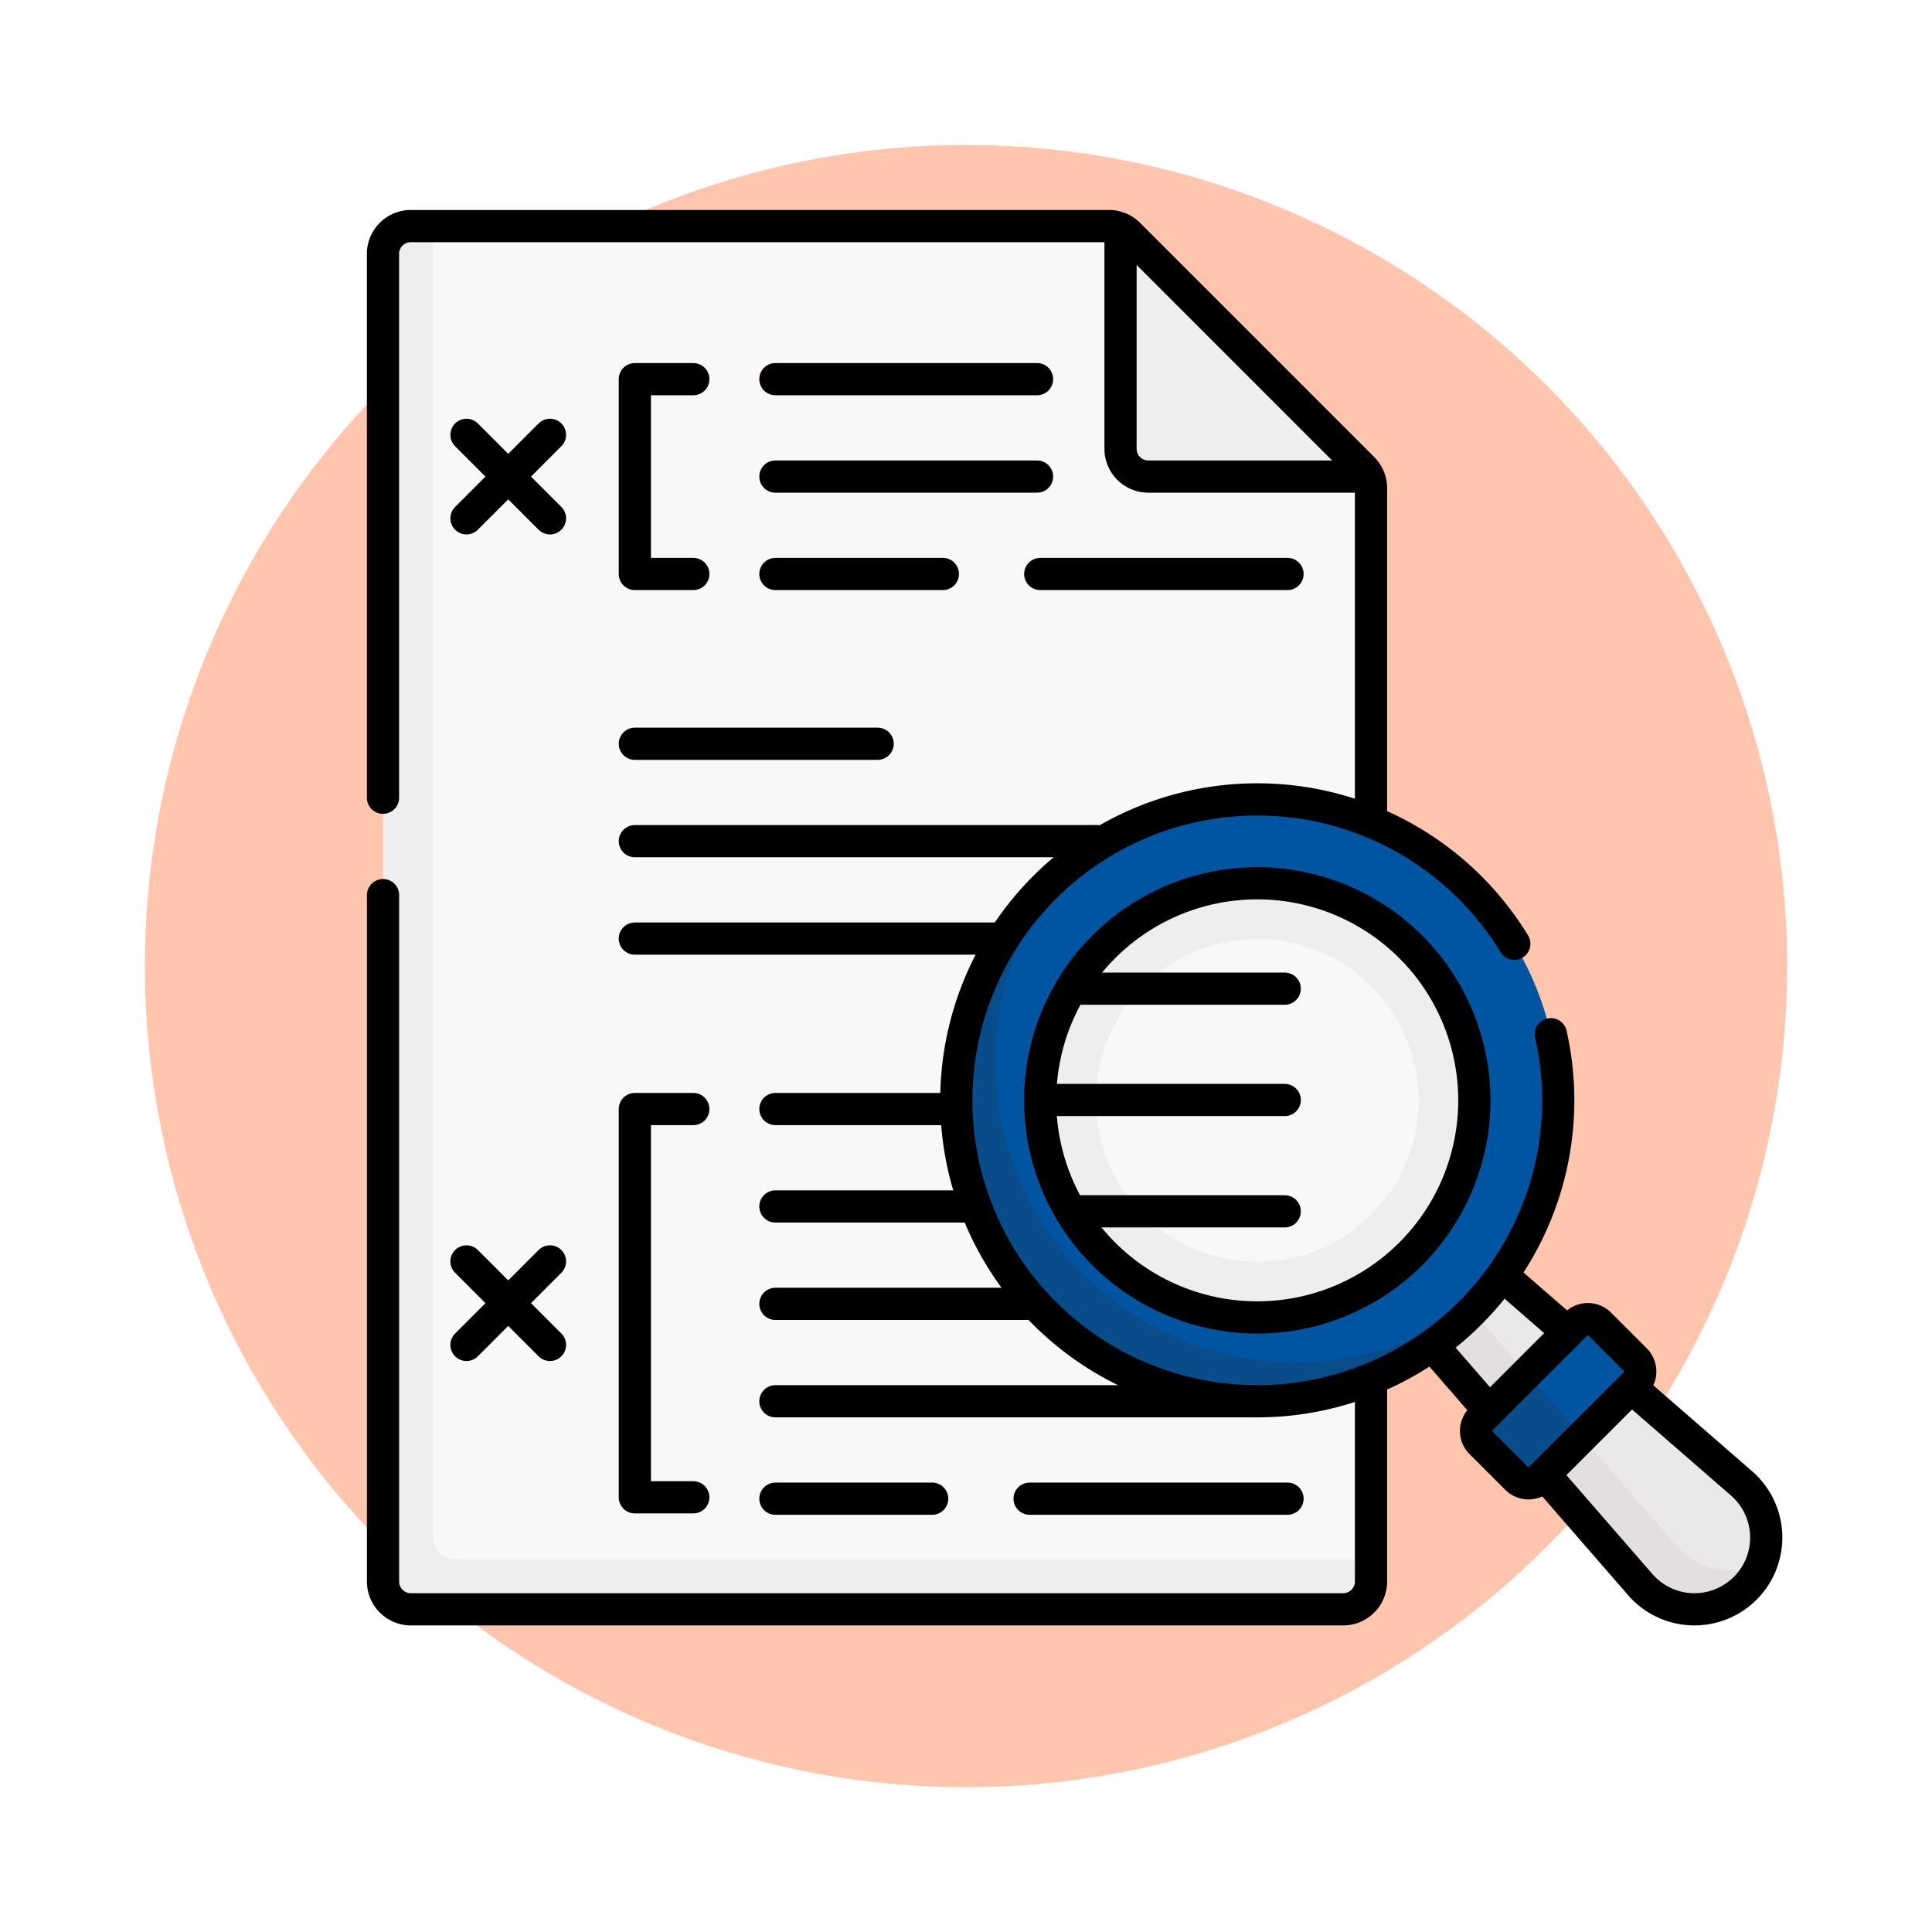 <svg xmlns="http://www.w3.org/2000/svg" xmlns:xlink="http://www.w3.org/1999/xlink" width="120" height="120" viewBox="0 0 120 120">
  <defs>
    <filter id="Elipse_8028" x="0" y="0" width="120" height="120" filterUnits="userSpaceOnUse">
      <feOffset dy="3" input="SourceAlpha"/>
      <feGaussianBlur stdDeviation="3" result="blur"/>
      <feFlood flood-opacity="0.161"/>
      <feComposite operator="in" in2="blur"/>
      <feComposite in="SourceGraphic"/>
    </filter>
    <clipPath id="clip-path">
      <path id="path11499" d="M0-682.665H88.509v88.509H0Z" transform="translate(0 682.665)"/>
    </clipPath>
  </defs>
  <g id="Grupo_1054389" data-name="Grupo 1054389" transform="translate(-1090.51 -1872.106)">
    <g transform="matrix(1, 0, 0, 1, 1090.51, 1872.11)" filter="url(#Elipse_8028)">
      <circle id="Elipse_8028-2" data-name="Elipse 8028" cx="51" cy="51" r="51" transform="translate(9 6)" fill="#ffc5ad"/>
    </g>
    <g id="g11493" transform="translate(1113.001 2567.517)">
      <g id="g11495" transform="translate(0 -682.665)">
        <g id="g11497" clip-path="url(#clip-path)">
          <g id="g11503" transform="translate(1.909 1.297)">
            <path id="path11505" d="M-392.089-570.071l-56.112-.03a1.729,1.729,0,0,1-1.729-1.729l-.567-81.005a1.729,1.729,0,0,1,1.729-1.729l.771-.428h41.982a1.726,1.726,0,0,1,.716.155,3.074,3.074,0,0,0,.318.843l14.069,14.091a5.686,5.686,0,0,0,1.016.469,1.731,1.731,0,0,1,.155.716v66.53l-.62.388a1.729,1.729,0,0,1-1.729,1.729" transform="translate(450.496 654.992)" fill="#f9f7f8"/>
          </g>
          <g id="g11507" transform="translate(1.297 1.297)">
            <path id="path11509" d="M-411.964-555.861v1.383a1.729,1.729,0,0,1-1.729,1.729H-471.6a1.729,1.729,0,0,1-1.729-1.729v-82.458a1.729,1.729,0,0,1,1.729-1.729h1.383v81.421a1.383,1.383,0,0,0,1.383,1.383Z" transform="translate(473.332 638.665)" fill="#efedef"/>
          </g>
          <g id="g11511" transform="translate(47.107 1.452)">
            <path id="path11513" d="M-103.4-103.4h-13.674a1.729,1.729,0,0,1-1.729-1.729V-118.8a1.72,1.72,0,0,1,.507.351l14.545,14.545a1.721,1.721,0,0,1,.351.506" transform="translate(118.801 118.8)" fill="#efedef"/>
          </g>
          <g id="g11515" transform="translate(40.506 40.506)">
            <path id="path11517" d="M-202.339-101.17A15.071,15.071,0,0,1-217.41-86.1a15.071,15.071,0,0,1-15.071-15.071,15.071,15.071,0,0,1,15.071-15.071,15.071,15.071,0,0,1,15.071,15.071" transform="translate(232.481 116.241)" fill="#f9f7f8"/>
          </g>
          <g id="g11519" transform="translate(66.706 66.173)">
            <path id="path11521" d="M-127.719-131.57h0c-1.828,1.828-4.917.322-6.613-1.629l-12.412-14.2,3.77-3.77,15.2,13.215a4.46,4.46,0,0,1,1.234,4.976,5.845,5.845,0,0,0-.47.6,4.215,4.215,0,0,1-.71.805" transform="translate(146.745 151.169)" fill="#eae8ea"/>
          </g>
          <g id="g11523" transform="translate(66.172 68.148)">
            <path id="path11525" d="M-139.225-108.854a4.4,4.4,0,0,1-1,1.544,4.461,4.461,0,0,1-6.519-.228l-13.216-15.2,2.329-2.329,13.135,15.11a4.462,4.462,0,0,0,5.276,1.1" transform="translate(159.965 125.069)" fill="#e2dee2"/>
          </g>
          <g id="g11527" transform="translate(69.485 69.187)">
            <path id="path11529" d="M-64.424-26.812l-3.321,3.321-2.428,2.168a1.043,1.043,0,0,1-1.475,0l-2.067-1.839a1.043,1.043,0,0,1,0-1.475l2.54-2.8,3.062-3.062a1.043,1.043,0,0,1,1.475,0l2.213,2.213a1.044,1.044,0,0,1,0,1.475" transform="translate(74.021 30.806)" fill="#0055a3"/>
          </g>
          <g id="g11531" transform="translate(69.187 72.555)">
            <path id="path11533" d="M-44.132-26.493l-2.581,2.581a1.041,1.041,0,0,1-1.475,0L-50.4-26.125a1.043,1.043,0,0,1,0-1.476l2.838-2.838Z" transform="translate(50.707 30.44)" fill="#084c8a"/>
          </g>
          <g id="g11535" transform="translate(40.506 40.507)">
            <path id="path11537" d="M-148.864-148.863a9.945,9.945,0,0,1-7.082,2.935,9.949,9.949,0,0,1-7.084-2.935,10.026,10.026,0,0,1,0-14.166,9.949,9.949,0,0,1,7.084-2.935,9.945,9.945,0,0,1,7.082,2.935,9.949,9.949,0,0,1,2.935,7.084,9.945,9.945,0,0,1-2.935,7.082m-7.1-22.175a15.07,15.07,0,0,0-15.071,15.07A15.07,15.07,0,0,0-155.969-140.9,15.07,15.07,0,0,0-140.9-155.968a15.07,15.07,0,0,0-15.071-15.07" transform="translate(171.04 171.038)" fill="#efedef"/>
          </g>
          <g id="g11539" transform="translate(37.171 36.907)">
            <path id="path11541" d="M-187.67-189.442a13.475,13.475,0,0,1-19.057,0,13.475,13.475,0,0,1,0-19.057,13.475,13.475,0,0,1,19.057,0,13.475,13.475,0,0,1,0,19.057m3.688-22.746a18.694,18.694,0,0,0-25.184-1.143c-.415.4-.718.764-1.121,1.167-7.3,7.3-7.026,18.577.274,25.877s18.684,7.731,25.984.431c.408-.408,1.2-1.163,1.2-1.163a18.694,18.694,0,0,0-1.155-25.169" transform="translate(215.626 217.662)" fill="#0055a3"/>
          </g>
          <g id="g11543" transform="translate(36.907 41.226)">
            <path id="path11545" d="M-221.953-176.712q-.542.654-1.155,1.265a18.69,18.69,0,0,1-26.433,0,18.69,18.69,0,0,1,0-26.433c.408-.408.83-.795,1.265-1.156a18.691,18.691,0,0,0,1.155,25.169,18.69,18.69,0,0,0,25.168,1.155" transform="translate(255.016 203.035)" fill="#084c8a"/>
          </g>
          <g id="g11547" transform="translate(1.297 1.296)">
            <path id="path11549" d="M0-238.348v-33.777a1.729,1.729,0,0,1,1.729-1.729H45.094a1.729,1.729,0,0,1,1.223.506L60.862-258.8a1.729,1.729,0,0,1,.506,1.222v20.69" transform="translate(0 273.854)" fill="none" stroke="#000" stroke-linecap="round" stroke-linejoin="round" stroke-miterlimit="10" stroke-width="2"/>
          </g>
          <g id="g11551" transform="translate(1.297 42.852)">
            <path id="path11553" d="M-411.964-202.134v12.52a1.729,1.729,0,0,1-1.729,1.729H-471.6a1.729,1.729,0,0,1-1.729-1.729v-42.631" transform="translate(473.332 232.245)" fill="none" stroke="#000" stroke-linecap="round" stroke-linejoin="round" stroke-miterlimit="10" stroke-width="2"/>
          </g>
          <g id="g11555" transform="translate(66.472 70.82)">
            <path id="path11557" d="M-23.686-27.248l-3.528-4.059" transform="translate(27.215 31.307)" fill="none" stroke="#000" stroke-linecap="round" stroke-linejoin="round" stroke-miterlimit="10" stroke-width="2"/>
          </g>
          <g id="g11559" transform="translate(73.438 73.441)">
            <path id="path11561" d="M-36.247,0l6.841,5.947a4.459,4.459,0,0,1,.228,6.518,4.459,4.459,0,0,1-6.518-.228l-5.95-6.845" transform="translate(41.647)" fill="none" stroke="#000" stroke-linecap="round" stroke-linejoin="round" stroke-miterlimit="10" stroke-width="2"/>
          </g>
          <g id="g11563" transform="translate(70.824 66.475)">
            <path id="path11565" d="M0,0,4.055,3.525" fill="none" stroke="#000" stroke-linecap="round" stroke-linejoin="round" stroke-miterlimit="10" stroke-width="2"/>
          </g>
          <g id="g11567" transform="translate(69.187 69.187)">
            <path id="path11569" d="M-66.429-26.812l-5.9,5.9a1.044,1.044,0,0,1-1.475,0l-2.213-2.213a1.043,1.043,0,0,1,0-1.475l5.9-5.9a1.043,1.043,0,0,1,1.475,0l2.213,2.213A1.044,1.044,0,0,1-66.429-26.812Z" transform="translate(76.325 30.806)" fill="none" stroke="#000" stroke-linecap="round" stroke-linejoin="round" stroke-miterlimit="10" stroke-width="2"/>
          </g>
          <g id="g11571" transform="translate(36.907 36.907)">
            <path id="path11573" d="M-189.482-61.473a13.484,13.484,0,0,0-19.069,0,13.484,13.484,0,0,0,0,19.069,13.484,13.484,0,0,0,19.069,0A13.484,13.484,0,0,0-189.482-61.473Zm6.433-.191a18.739,18.739,0,0,0-2.75-3.492,18.692,18.692,0,0,0-26.434,0,18.692,18.692,0,0,0,0,26.434,18.692,18.692,0,0,0,26.434,0,18.678,18.678,0,0,0,5.02-17.324" transform="translate(217.708 70.63)" fill="none" stroke="#000" stroke-linecap="round" stroke-linejoin="round" stroke-miterlimit="10" stroke-width="2"/>
          </g>
          <g id="g11575" transform="translate(47.107 1.988)">
            <path id="path11577" d="M0,0V13.138a1.729,1.729,0,0,0,1.729,1.729H14.867" fill="none" stroke="#000" stroke-linecap="round" stroke-linejoin="round" stroke-miterlimit="10" stroke-width="2"/>
          </g>
          <g id="g11579" transform="translate(6.483 14.262)">
            <path id="path11581" d="M0-34.814,5.186-40" transform="translate(0 40)" fill="none" stroke="#000" stroke-linecap="round" stroke-linejoin="round" stroke-miterlimit="10" stroke-width="2"/>
          </g>
          <g id="g11583" transform="translate(6.483 14.262)">
            <path id="path11585" d="M-34.814-34.814-40-40" transform="translate(40 40)" fill="none" stroke="#000" stroke-linecap="round" stroke-linejoin="round" stroke-miterlimit="10" stroke-width="2"/>
          </g>
          <g id="g11587" transform="translate(16.941 10.804)">
            <path id="path11589" d="M-24.37-81.232H-28v-12.1h3.63" transform="translate(28 93.333)" fill="none" stroke="#000" stroke-linecap="round" stroke-linejoin="round" stroke-miterlimit="10" stroke-width="2"/>
          </g>
          <g id="g11591" transform="translate(42.121 22.905)">
            <path id="path11593" d="M0,0H15.358" fill="none" stroke="#000" stroke-linecap="round" stroke-linejoin="round" stroke-miterlimit="10" stroke-width="2"/>
          </g>
          <g id="g11595" transform="translate(25.671 22.905)">
            <path id="path11597" d="M0,0H10.4" fill="none" stroke="#000" stroke-linecap="round" stroke-linejoin="round" stroke-miterlimit="10" stroke-width="2"/>
          </g>
          <g id="g11599" transform="translate(25.671 16.855)">
            <path id="path11601" d="M0,0H16.25" fill="none" stroke="#000" stroke-linecap="round" stroke-linejoin="round" stroke-miterlimit="10" stroke-width="2"/>
          </g>
          <g id="g11603" transform="translate(25.671 10.804)">
            <path id="path11605" d="M0,0H16.25" fill="none" stroke="#000" stroke-linecap="round" stroke-linejoin="round" stroke-miterlimit="10" stroke-width="2"/>
          </g>
          <g id="g11607" transform="translate(16.941 45.551)">
            <path id="path11609" d="M0,0H22.492" fill="none" stroke="#000" stroke-linecap="round" stroke-linejoin="round" stroke-miterlimit="10" stroke-width="2"/>
          </g>
          <g id="g11611" transform="translate(16.941 39.5)">
            <path id="path11613" d="M0,0H28.7" fill="none" stroke="#000" stroke-linecap="round" stroke-linejoin="round" stroke-miterlimit="10" stroke-width="2"/>
          </g>
          <g id="g11615" transform="translate(16.941 33.45)">
            <path id="path11617" d="M0,0H15.081" fill="none" stroke="#000" stroke-linecap="round" stroke-linejoin="round" stroke-miterlimit="10" stroke-width="2"/>
          </g>
          <g id="g11619" transform="translate(6.483 65.603)">
            <path id="path11621" d="M0-34.814,5.186-40" transform="translate(0 40)" fill="none" stroke="#000" stroke-linecap="round" stroke-linejoin="round" stroke-miterlimit="10" stroke-width="2"/>
          </g>
          <g id="g11623" transform="translate(6.483 65.603)">
            <path id="path11625" d="M-34.814-34.814-40-40" transform="translate(40 40)" fill="none" stroke="#000" stroke-linecap="round" stroke-linejoin="round" stroke-miterlimit="10" stroke-width="2"/>
          </g>
          <g id="g11627" transform="translate(16.941 56.138)">
            <path id="path11629" d="M-24.37-161.884H-28V-186h3.63" transform="translate(28 186)" fill="none" stroke="#000" stroke-linecap="round" stroke-linejoin="round" stroke-miterlimit="10" stroke-width="2"/>
          </g>
          <g id="g11631" transform="translate(25.671 68.239)">
            <path id="path11633" d="M0,0H15.9" fill="none" stroke="#000" stroke-linecap="round" stroke-linejoin="round" stroke-miterlimit="10" stroke-width="2"/>
          </g>
          <g id="g11635" transform="translate(25.671 74.289)">
            <path id="path11637" d="M0,0H29.82" fill="none" stroke="#000" stroke-linecap="round" stroke-linejoin="round" stroke-miterlimit="10" stroke-width="2"/>
          </g>
          <g id="g11639" transform="translate(41.459 80.34)">
            <path id="path11641" d="M0,0H16.02" fill="none" stroke="#000" stroke-linecap="round" stroke-linejoin="round" stroke-miterlimit="10" stroke-width="2"/>
          </g>
          <g id="g11643" transform="translate(25.671 80.34)">
            <path id="path11645" d="M0,0H9.738" fill="none" stroke="#000" stroke-linecap="round" stroke-linejoin="round" stroke-miterlimit="10" stroke-width="2"/>
          </g>
          <g id="g11647" transform="translate(25.671 62.189)">
            <path id="path11649" d="M0,0H12.36" fill="none" stroke="#000" stroke-linecap="round" stroke-linejoin="round" stroke-miterlimit="10" stroke-width="2"/>
          </g>
          <g id="g11651" transform="translate(25.671 56.138)">
            <path id="path11653" d="M0,0H11.064" fill="none" stroke="#000" stroke-linecap="round" stroke-linejoin="round" stroke-miterlimit="10" stroke-width="2"/>
          </g>
          <g id="g11655" transform="translate(44.081 48.662)">
            <path id="path11657" d="M0,0H13.224" fill="none" stroke="#000" stroke-linecap="round" stroke-linejoin="round" stroke-miterlimit="10" stroke-width="2"/>
          </g>
          <g id="g11659" transform="translate(42.18 55.577)">
            <path id="path11661" d="M0,0H15.126" fill="none" stroke="#000" stroke-linecap="round" stroke-linejoin="round" stroke-miterlimit="10" stroke-width="2"/>
          </g>
          <g id="g11663" transform="translate(44.081 62.492)">
            <path id="path11665" d="M0,0H13.224" fill="none" stroke="#000" stroke-linecap="round" stroke-linejoin="round" stroke-miterlimit="10" stroke-width="2"/>
          </g>
        </g>
      </g>
    </g>
  </g>
</svg>
